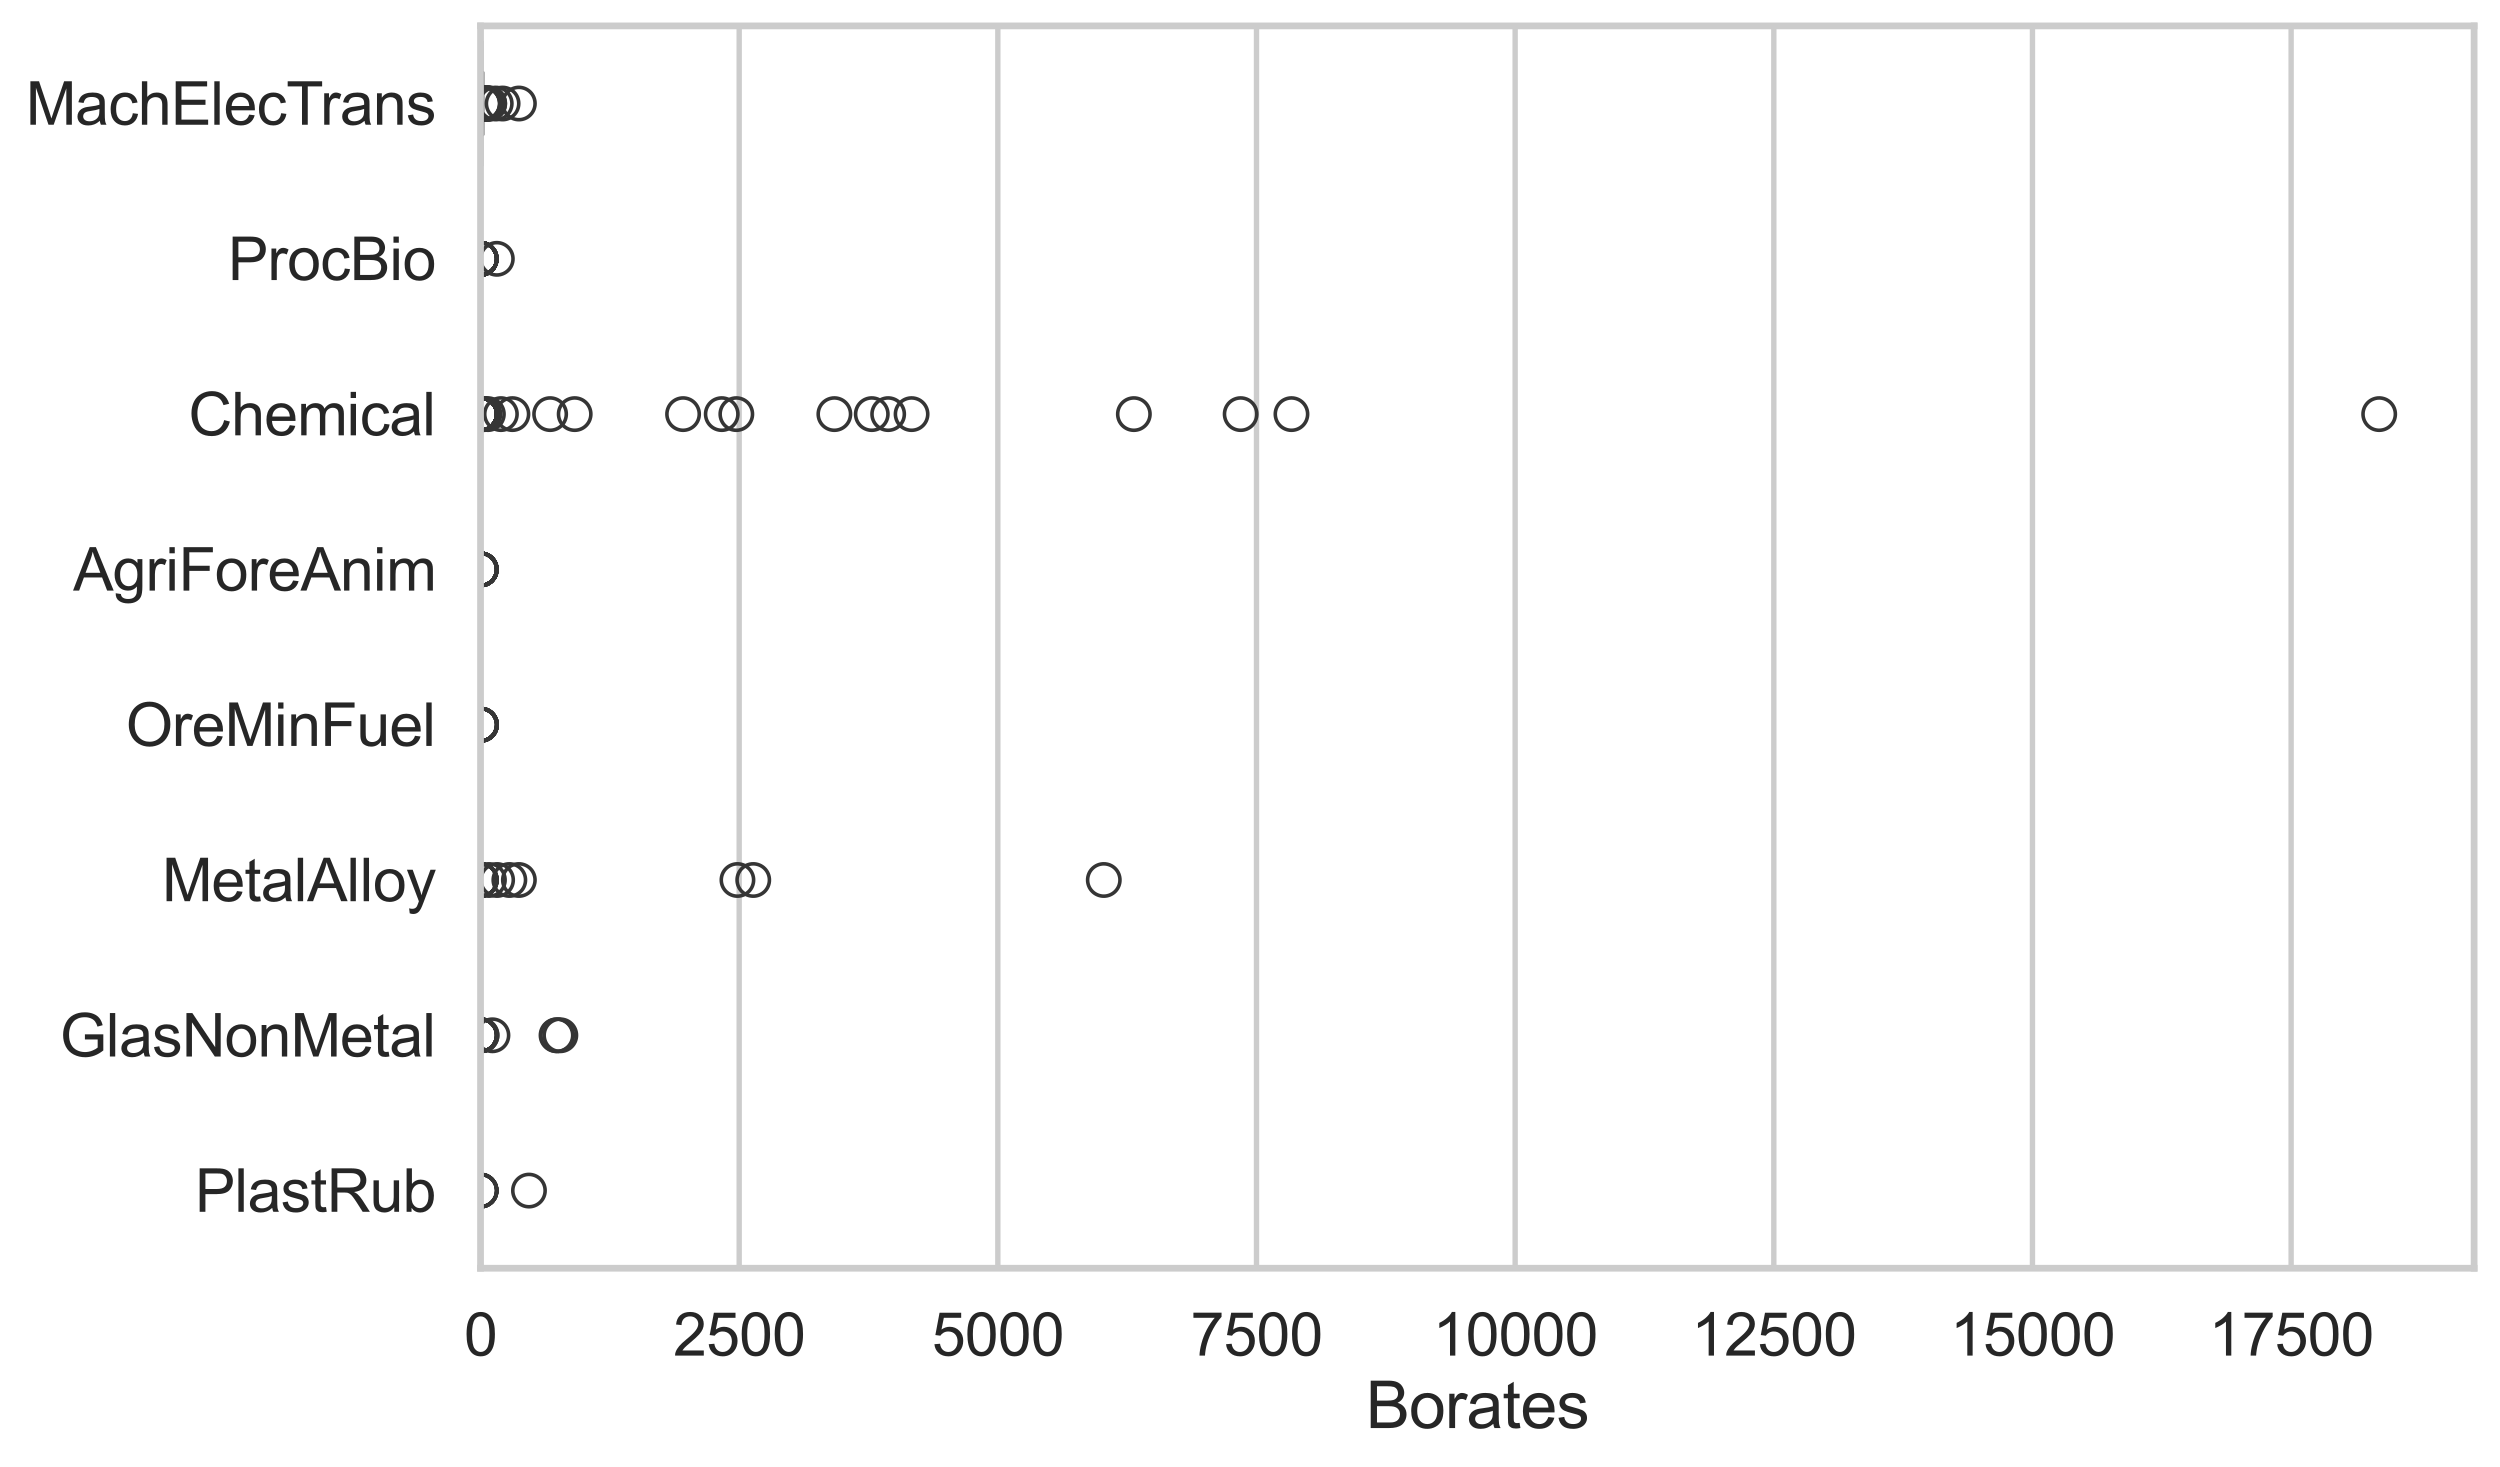 <?xml version="1.0" encoding="utf-8" standalone="no"?>
<!DOCTYPE svg PUBLIC "-//W3C//DTD SVG 1.1//EN"
  "http://www.w3.org/Graphics/SVG/1.1/DTD/svg11.dtd">
<svg xmlns:xlink="http://www.w3.org/1999/xlink" width="695.577pt" height="408.111pt" viewBox="0 0 695.577 408.111" xmlns="http://www.w3.org/2000/svg" version="1.1">
 <defs>
  <style type="text/css">*{stroke-linejoin: round; stroke-linecap: butt}</style>
 </defs>
 <g id="figure_1">
  <g id="patch_1">
   <path d="M 0 408.111 
L 695.577 408.111 
L 695.577 0 
L 0 0 
z
" style="fill: #ffffff"/>
  </g>
  <g id="axes_1">
   <g id="patch_2">
    <path d="M 133.697 352.86 
L 688.377 352.86 
L 688.377 7.2 
L 133.697 7.2 
z
" style="fill: #ffffff"/>
   </g>
   <g id="matplotlib.axis_1">
    <g id="xtick_1">
     <g id="line2d_1">
      <path d="M 133.697 352.86 
L 133.697 7.2 
" clip-path="url(#p56ab14b444)" style="fill: none; stroke: #cccccc; stroke-width: 1.5; stroke-linecap: round"/>
     </g>
     <g id="text_1">
      <!-- 0 -->
      <g style="fill: #262626" transform="translate(129.109 377.17) scale(0.165 -0.165)">
       <defs>
        <path id="ArialMT-30" d="M 266 2259 
Q 266 3072 433 3567 
Q 600 4063 929 4331 
Q 1259 4600 1759 4600 
Q 2128 4600 2406 4451 
Q 2684 4303 2865 4023 
Q 3047 3744 3150 3342 
Q 3253 2941 3253 2259 
Q 3253 1453 3087 958 
Q 2922 463 2592 192 
Q 2263 -78 1759 -78 
Q 1097 -78 719 397 
Q 266 969 266 2259 
z
M 844 2259 
Q 844 1131 1108 757 
Q 1372 384 1759 384 
Q 2147 384 2411 759 
Q 2675 1134 2675 2259 
Q 2675 3391 2411 3762 
Q 2147 4134 1753 4134 
Q 1366 4134 1134 3806 
Q 844 3388 844 2259 
z
" transform="scale(0.016)"/>
       </defs>
       <use xlink:href="#ArialMT-30"/>
      </g>
     </g>
    </g>
    <g id="xtick_2">
     <g id="line2d_2">
      <path d="M 205.663 352.86 
L 205.663 7.2 
" clip-path="url(#p56ab14b444)" style="fill: none; stroke: #cccccc; stroke-width: 1.5; stroke-linecap: round"/>
     </g>
     <g id="text_2">
      <!-- 2500 -->
      <g style="fill: #262626" transform="translate(187.312 377.17) scale(0.165 -0.165)">
       <defs>
        <path id="ArialMT-32" d="M 3222 541 
L 3222 0 
L 194 0 
Q 188 203 259 391 
Q 375 700 629 1000 
Q 884 1300 1366 1694 
Q 2113 2306 2375 2664 
Q 2638 3022 2638 3341 
Q 2638 3675 2398 3904 
Q 2159 4134 1775 4134 
Q 1369 4134 1125 3890 
Q 881 3647 878 3216 
L 300 3275 
Q 359 3922 746 4261 
Q 1134 4600 1788 4600 
Q 2447 4600 2831 4234 
Q 3216 3869 3216 3328 
Q 3216 3053 3103 2787 
Q 2991 2522 2730 2228 
Q 2469 1934 1863 1422 
Q 1356 997 1212 845 
Q 1069 694 975 541 
L 3222 541 
z
" transform="scale(0.016)"/>
        <path id="ArialMT-35" d="M 266 1200 
L 856 1250 
Q 922 819 1161 601 
Q 1400 384 1738 384 
Q 2144 384 2425 690 
Q 2706 997 2706 1503 
Q 2706 1984 2436 2262 
Q 2166 2541 1728 2541 
Q 1456 2541 1237 2417 
Q 1019 2294 894 2097 
L 366 2166 
L 809 4519 
L 3088 4519 
L 3088 3981 
L 1259 3981 
L 1013 2750 
Q 1425 3038 1878 3038 
Q 2478 3038 2890 2622 
Q 3303 2206 3303 1553 
Q 3303 931 2941 478 
Q 2500 -78 1738 -78 
Q 1113 -78 717 272 
Q 322 622 266 1200 
z
" transform="scale(0.016)"/>
       </defs>
       <use xlink:href="#ArialMT-32"/>
       <use xlink:href="#ArialMT-35" transform="translate(55.615 0)"/>
       <use xlink:href="#ArialMT-30" transform="translate(111.23 0)"/>
       <use xlink:href="#ArialMT-30" transform="translate(166.846 0)"/>
      </g>
     </g>
    </g>
    <g id="xtick_3">
     <g id="line2d_3">
      <path d="M 277.629 352.86 
L 277.629 7.2 
" clip-path="url(#p56ab14b444)" style="fill: none; stroke: #cccccc; stroke-width: 1.5; stroke-linecap: round"/>
     </g>
     <g id="text_3">
      <!-- 5000 -->
      <g style="fill: #262626" transform="translate(259.278 377.17) scale(0.165 -0.165)">
       <use xlink:href="#ArialMT-35"/>
       <use xlink:href="#ArialMT-30" transform="translate(55.615 0)"/>
       <use xlink:href="#ArialMT-30" transform="translate(111.23 0)"/>
       <use xlink:href="#ArialMT-30" transform="translate(166.846 0)"/>
      </g>
     </g>
    </g>
    <g id="xtick_4">
     <g id="line2d_4">
      <path d="M 349.595 352.86 
L 349.595 7.2 
" clip-path="url(#p56ab14b444)" style="fill: none; stroke: #cccccc; stroke-width: 1.5; stroke-linecap: round"/>
     </g>
     <g id="text_4">
      <!-- 7500 -->
      <g style="fill: #262626" transform="translate(331.244 377.17) scale(0.165 -0.165)">
       <defs>
        <path id="ArialMT-37" d="M 303 3981 
L 303 4522 
L 3269 4522 
L 3269 4084 
Q 2831 3619 2401 2847 
Q 1972 2075 1738 1259 
Q 1569 684 1522 0 
L 944 0 
Q 953 541 1156 1306 
Q 1359 2072 1739 2783 
Q 2119 3494 2547 3981 
L 303 3981 
z
" transform="scale(0.016)"/>
       </defs>
       <use xlink:href="#ArialMT-37"/>
       <use xlink:href="#ArialMT-35" transform="translate(55.615 0)"/>
       <use xlink:href="#ArialMT-30" transform="translate(111.23 0)"/>
       <use xlink:href="#ArialMT-30" transform="translate(166.846 0)"/>
      </g>
     </g>
    </g>
    <g id="xtick_5">
     <g id="line2d_5">
      <path d="M 421.562 352.86 
L 421.562 7.2 
" clip-path="url(#p56ab14b444)" style="fill: none; stroke: #cccccc; stroke-width: 1.5; stroke-linecap: round"/>
     </g>
     <g id="text_5">
      <!-- 10000 -->
      <g style="fill: #262626" transform="translate(398.623 377.17) scale(0.165 -0.165)">
       <defs>
        <path id="ArialMT-31" d="M 2384 0 
L 1822 0 
L 1822 3584 
Q 1619 3391 1289 3197 
Q 959 3003 697 2906 
L 697 3450 
Q 1169 3672 1522 3987 
Q 1875 4303 2022 4600 
L 2384 4600 
L 2384 0 
z
" transform="scale(0.016)"/>
       </defs>
       <use xlink:href="#ArialMT-31"/>
       <use xlink:href="#ArialMT-30" transform="translate(55.615 0)"/>
       <use xlink:href="#ArialMT-30" transform="translate(111.23 0)"/>
       <use xlink:href="#ArialMT-30" transform="translate(166.846 0)"/>
       <use xlink:href="#ArialMT-30" transform="translate(222.461 0)"/>
      </g>
     </g>
    </g>
    <g id="xtick_6">
     <g id="line2d_6">
      <path d="M 493.528 352.86 
L 493.528 7.2 
" clip-path="url(#p56ab14b444)" style="fill: none; stroke: #cccccc; stroke-width: 1.5; stroke-linecap: round"/>
     </g>
     <g id="text_6">
      <!-- 12500 -->
      <g style="fill: #262626" transform="translate(470.589 377.17) scale(0.165 -0.165)">
       <use xlink:href="#ArialMT-31"/>
       <use xlink:href="#ArialMT-32" transform="translate(55.615 0)"/>
       <use xlink:href="#ArialMT-35" transform="translate(111.23 0)"/>
       <use xlink:href="#ArialMT-30" transform="translate(166.846 0)"/>
       <use xlink:href="#ArialMT-30" transform="translate(222.461 0)"/>
      </g>
     </g>
    </g>
    <g id="xtick_7">
     <g id="line2d_7">
      <path d="M 565.494 352.86 
L 565.494 7.2 
" clip-path="url(#p56ab14b444)" style="fill: none; stroke: #cccccc; stroke-width: 1.5; stroke-linecap: round"/>
     </g>
     <g id="text_7">
      <!-- 15000 -->
      <g style="fill: #262626" transform="translate(542.555 377.17) scale(0.165 -0.165)">
       <use xlink:href="#ArialMT-31"/>
       <use xlink:href="#ArialMT-35" transform="translate(55.615 0)"/>
       <use xlink:href="#ArialMT-30" transform="translate(111.23 0)"/>
       <use xlink:href="#ArialMT-30" transform="translate(166.846 0)"/>
       <use xlink:href="#ArialMT-30" transform="translate(222.461 0)"/>
      </g>
     </g>
    </g>
    <g id="xtick_8">
     <g id="line2d_8">
      <path d="M 637.46 352.86 
L 637.46 7.2 
" clip-path="url(#p56ab14b444)" style="fill: none; stroke: #cccccc; stroke-width: 1.5; stroke-linecap: round"/>
     </g>
     <g id="text_8">
      <!-- 17500 -->
      <g style="fill: #262626" transform="translate(614.521 377.17) scale(0.165 -0.165)">
       <use xlink:href="#ArialMT-31"/>
       <use xlink:href="#ArialMT-37" transform="translate(55.615 0)"/>
       <use xlink:href="#ArialMT-35" transform="translate(111.23 0)"/>
       <use xlink:href="#ArialMT-30" transform="translate(166.846 0)"/>
       <use xlink:href="#ArialMT-30" transform="translate(222.461 0)"/>
      </g>
     </g>
    </g>
    <g id="text_9">
     <!-- Borates -->
     <g style="fill: #262626" transform="translate(380.022 397.334) scale(0.18 -0.18)">
      <defs>
       <path id="ArialMT-42" d="M 469 0 
L 469 4581 
L 2188 4581 
Q 2713 4581 3030 4442 
Q 3347 4303 3526 4014 
Q 3706 3725 3706 3409 
Q 3706 3116 3547 2856 
Q 3388 2597 3066 2438 
Q 3481 2316 3704 2022 
Q 3928 1728 3928 1328 
Q 3928 1006 3792 729 
Q 3656 453 3456 303 
Q 3256 153 2954 76 
Q 2653 0 2216 0 
L 469 0 
z
M 1075 2656 
L 2066 2656 
Q 2469 2656 2644 2709 
Q 2875 2778 2992 2937 
Q 3109 3097 3109 3338 
Q 3109 3566 3000 3739 
Q 2891 3913 2687 3977 
Q 2484 4041 1991 4041 
L 1075 4041 
L 1075 2656 
z
M 1075 541 
L 2216 541 
Q 2509 541 2628 563 
Q 2838 600 2978 687 
Q 3119 775 3209 942 
Q 3300 1109 3300 1328 
Q 3300 1584 3169 1773 
Q 3038 1963 2805 2039 
Q 2572 2116 2134 2116 
L 1075 2116 
L 1075 541 
z
" transform="scale(0.016)"/>
       <path id="ArialMT-6f" d="M 213 1659 
Q 213 2581 725 3025 
Q 1153 3394 1769 3394 
Q 2453 3394 2887 2945 
Q 3322 2497 3322 1706 
Q 3322 1066 3130 698 
Q 2938 331 2570 128 
Q 2203 -75 1769 -75 
Q 1072 -75 642 372 
Q 213 819 213 1659 
z
M 791 1659 
Q 791 1022 1069 705 
Q 1347 388 1769 388 
Q 2188 388 2466 706 
Q 2744 1025 2744 1678 
Q 2744 2294 2464 2611 
Q 2184 2928 1769 2928 
Q 1347 2928 1069 2612 
Q 791 2297 791 1659 
z
" transform="scale(0.016)"/>
       <path id="ArialMT-72" d="M 416 0 
L 416 3319 
L 922 3319 
L 922 2816 
Q 1116 3169 1280 3281 
Q 1444 3394 1641 3394 
Q 1925 3394 2219 3213 
L 2025 2691 
Q 1819 2813 1613 2813 
Q 1428 2813 1281 2702 
Q 1134 2591 1072 2394 
Q 978 2094 978 1738 
L 978 0 
L 416 0 
z
" transform="scale(0.016)"/>
       <path id="ArialMT-61" d="M 2588 409 
Q 2275 144 1986 34 
Q 1697 -75 1366 -75 
Q 819 -75 525 192 
Q 231 459 231 875 
Q 231 1119 342 1320 
Q 453 1522 633 1644 
Q 813 1766 1038 1828 
Q 1203 1872 1538 1913 
Q 2219 1994 2541 2106 
Q 2544 2222 2544 2253 
Q 2544 2597 2384 2738 
Q 2169 2928 1744 2928 
Q 1347 2928 1158 2789 
Q 969 2650 878 2297 
L 328 2372 
Q 403 2725 575 2942 
Q 747 3159 1072 3276 
Q 1397 3394 1825 3394 
Q 2250 3394 2515 3294 
Q 2781 3194 2906 3042 
Q 3031 2891 3081 2659 
Q 3109 2516 3109 2141 
L 3109 1391 
Q 3109 606 3145 398 
Q 3181 191 3288 0 
L 2700 0 
Q 2613 175 2588 409 
z
M 2541 1666 
Q 2234 1541 1622 1453 
Q 1275 1403 1131 1340 
Q 988 1278 909 1158 
Q 831 1038 831 891 
Q 831 666 1001 516 
Q 1172 366 1500 366 
Q 1825 366 2078 508 
Q 2331 650 2450 897 
Q 2541 1088 2541 1459 
L 2541 1666 
z
" transform="scale(0.016)"/>
       <path id="ArialMT-74" d="M 1650 503 
L 1731 6 
Q 1494 -44 1306 -44 
Q 1000 -44 831 53 
Q 663 150 594 308 
Q 525 466 525 972 
L 525 2881 
L 113 2881 
L 113 3319 
L 525 3319 
L 525 4141 
L 1084 4478 
L 1084 3319 
L 1650 3319 
L 1650 2881 
L 1084 2881 
L 1084 941 
Q 1084 700 1114 631 
Q 1144 563 1211 522 
Q 1278 481 1403 481 
Q 1497 481 1650 503 
z
" transform="scale(0.016)"/>
       <path id="ArialMT-65" d="M 2694 1069 
L 3275 997 
Q 3138 488 2766 206 
Q 2394 -75 1816 -75 
Q 1088 -75 661 373 
Q 234 822 234 1631 
Q 234 2469 665 2931 
Q 1097 3394 1784 3394 
Q 2450 3394 2872 2941 
Q 3294 2488 3294 1666 
Q 3294 1616 3291 1516 
L 816 1516 
Q 847 969 1125 678 
Q 1403 388 1819 388 
Q 2128 388 2347 550 
Q 2566 713 2694 1069 
z
M 847 1978 
L 2700 1978 
Q 2663 2397 2488 2606 
Q 2219 2931 1791 2931 
Q 1403 2931 1139 2672 
Q 875 2413 847 1978 
z
" transform="scale(0.016)"/>
       <path id="ArialMT-73" d="M 197 991 
L 753 1078 
Q 800 744 1014 566 
Q 1228 388 1613 388 
Q 2000 388 2187 545 
Q 2375 703 2375 916 
Q 2375 1106 2209 1216 
Q 2094 1291 1634 1406 
Q 1016 1563 777 1677 
Q 538 1791 414 1992 
Q 291 2194 291 2438 
Q 291 2659 392 2848 
Q 494 3038 669 3163 
Q 800 3259 1026 3326 
Q 1253 3394 1513 3394 
Q 1903 3394 2198 3281 
Q 2494 3169 2634 2976 
Q 2775 2784 2828 2463 
L 2278 2388 
Q 2241 2644 2061 2787 
Q 1881 2931 1553 2931 
Q 1166 2931 1000 2803 
Q 834 2675 834 2503 
Q 834 2394 903 2306 
Q 972 2216 1119 2156 
Q 1203 2125 1616 2013 
Q 2213 1853 2448 1751 
Q 2684 1650 2818 1456 
Q 2953 1263 2953 975 
Q 2953 694 2789 445 
Q 2625 197 2315 61 
Q 2006 -75 1616 -75 
Q 969 -75 630 194 
Q 291 463 197 991 
z
" transform="scale(0.016)"/>
      </defs>
      <use xlink:href="#ArialMT-42"/>
      <use xlink:href="#ArialMT-6f" transform="translate(66.699 0)"/>
      <use xlink:href="#ArialMT-72" transform="translate(122.314 0)"/>
      <use xlink:href="#ArialMT-61" transform="translate(155.615 0)"/>
      <use xlink:href="#ArialMT-74" transform="translate(211.23 0)"/>
      <use xlink:href="#ArialMT-65" transform="translate(239.014 0)"/>
      <use xlink:href="#ArialMT-73" transform="translate(294.629 0)"/>
     </g>
    </g>
   </g>
   <g id="matplotlib.axis_2">
    <g id="ytick_1">
     <g id="text_10">
      <!-- MachElecTrans -->
      <g style="fill: #262626" transform="translate(7.2 34.709) scale(0.165 -0.165)">
       <defs>
        <path id="ArialMT-4d" d="M 475 0 
L 475 4581 
L 1388 4581 
L 2472 1338 
Q 2622 884 2691 659 
Q 2769 909 2934 1394 
L 4031 4581 
L 4847 4581 
L 4847 0 
L 4263 0 
L 4263 3834 
L 2931 0 
L 2384 0 
L 1059 3900 
L 1059 0 
L 475 0 
z
" transform="scale(0.016)"/>
        <path id="ArialMT-63" d="M 2588 1216 
L 3141 1144 
Q 3050 572 2676 248 
Q 2303 -75 1759 -75 
Q 1078 -75 664 370 
Q 250 816 250 1647 
Q 250 2184 428 2587 
Q 606 2991 970 3192 
Q 1334 3394 1763 3394 
Q 2303 3394 2647 3120 
Q 2991 2847 3088 2344 
L 2541 2259 
Q 2463 2594 2264 2762 
Q 2066 2931 1784 2931 
Q 1359 2931 1093 2626 
Q 828 2322 828 1663 
Q 828 994 1084 691 
Q 1341 388 1753 388 
Q 2084 388 2306 591 
Q 2528 794 2588 1216 
z
" transform="scale(0.016)"/>
        <path id="ArialMT-68" d="M 422 0 
L 422 4581 
L 984 4581 
L 984 2938 
Q 1378 3394 1978 3394 
Q 2347 3394 2619 3248 
Q 2891 3103 3008 2847 
Q 3125 2591 3125 2103 
L 3125 0 
L 2563 0 
L 2563 2103 
Q 2563 2525 2380 2717 
Q 2197 2909 1863 2909 
Q 1613 2909 1392 2779 
Q 1172 2650 1078 2428 
Q 984 2206 984 1816 
L 984 0 
L 422 0 
z
" transform="scale(0.016)"/>
        <path id="ArialMT-45" d="M 506 0 
L 506 4581 
L 3819 4581 
L 3819 4041 
L 1113 4041 
L 1113 2638 
L 3647 2638 
L 3647 2100 
L 1113 2100 
L 1113 541 
L 3925 541 
L 3925 0 
L 506 0 
z
" transform="scale(0.016)"/>
        <path id="ArialMT-6c" d="M 409 0 
L 409 4581 
L 972 4581 
L 972 0 
L 409 0 
z
" transform="scale(0.016)"/>
        <path id="ArialMT-54" d="M 1659 0 
L 1659 4041 
L 150 4041 
L 150 4581 
L 3781 4581 
L 3781 4041 
L 2266 4041 
L 2266 0 
L 1659 0 
z
" transform="scale(0.016)"/>
        <path id="ArialMT-6e" d="M 422 0 
L 422 3319 
L 928 3319 
L 928 2847 
Q 1294 3394 1984 3394 
Q 2284 3394 2536 3286 
Q 2788 3178 2913 3003 
Q 3038 2828 3088 2588 
Q 3119 2431 3119 2041 
L 3119 0 
L 2556 0 
L 2556 2019 
Q 2556 2363 2490 2533 
Q 2425 2703 2258 2804 
Q 2091 2906 1866 2906 
Q 1506 2906 1245 2678 
Q 984 2450 984 1813 
L 984 0 
L 422 0 
z
" transform="scale(0.016)"/>
       </defs>
       <use xlink:href="#ArialMT-4d"/>
       <use xlink:href="#ArialMT-61" transform="translate(83.301 0)"/>
       <use xlink:href="#ArialMT-63" transform="translate(138.916 0)"/>
       <use xlink:href="#ArialMT-68" transform="translate(188.916 0)"/>
       <use xlink:href="#ArialMT-45" transform="translate(244.531 0)"/>
       <use xlink:href="#ArialMT-6c" transform="translate(311.23 0)"/>
       <use xlink:href="#ArialMT-65" transform="translate(333.447 0)"/>
       <use xlink:href="#ArialMT-63" transform="translate(389.062 0)"/>
       <use xlink:href="#ArialMT-54" transform="translate(439.062 0)"/>
       <use xlink:href="#ArialMT-72" transform="translate(496.396 0)"/>
       <use xlink:href="#ArialMT-61" transform="translate(529.697 0)"/>
       <use xlink:href="#ArialMT-6e" transform="translate(585.312 0)"/>
       <use xlink:href="#ArialMT-73" transform="translate(640.928 0)"/>
      </g>
     </g>
    </g>
    <g id="ytick_2">
     <g id="text_11">
      <!-- ProcBio -->
      <g style="fill: #262626" transform="translate(63.424 77.916) scale(0.165 -0.165)">
       <defs>
        <path id="ArialMT-50" d="M 494 0 
L 494 4581 
L 2222 4581 
Q 2678 4581 2919 4538 
Q 3256 4481 3484 4323 
Q 3713 4166 3852 3881 
Q 3991 3597 3991 3256 
Q 3991 2672 3619 2267 
Q 3247 1863 2275 1863 
L 1100 1863 
L 1100 0 
L 494 0 
z
M 1100 2403 
L 2284 2403 
Q 2872 2403 3119 2622 
Q 3366 2841 3366 3238 
Q 3366 3525 3220 3729 
Q 3075 3934 2838 4000 
Q 2684 4041 2272 4041 
L 1100 4041 
L 1100 2403 
z
" transform="scale(0.016)"/>
        <path id="ArialMT-69" d="M 425 3934 
L 425 4581 
L 988 4581 
L 988 3934 
L 425 3934 
z
M 425 0 
L 425 3319 
L 988 3319 
L 988 0 
L 425 0 
z
" transform="scale(0.016)"/>
       </defs>
       <use xlink:href="#ArialMT-50"/>
       <use xlink:href="#ArialMT-72" transform="translate(66.699 0)"/>
       <use xlink:href="#ArialMT-6f" transform="translate(100 0)"/>
       <use xlink:href="#ArialMT-63" transform="translate(155.615 0)"/>
       <use xlink:href="#ArialMT-42" transform="translate(205.615 0)"/>
       <use xlink:href="#ArialMT-69" transform="translate(272.314 0)"/>
       <use xlink:href="#ArialMT-6f" transform="translate(294.531 0)"/>
      </g>
     </g>
    </g>
    <g id="ytick_3">
     <g id="text_12">
      <!-- Chemical -->
      <g style="fill: #262626" transform="translate(52.428 121.124) scale(0.165 -0.165)">
       <defs>
        <path id="ArialMT-43" d="M 3763 1606 
L 4369 1453 
Q 4178 706 3683 314 
Q 3188 -78 2472 -78 
Q 1731 -78 1267 223 
Q 803 525 561 1097 
Q 319 1669 319 2325 
Q 319 3041 592 3573 
Q 866 4106 1370 4382 
Q 1875 4659 2481 4659 
Q 3169 4659 3637 4309 
Q 4106 3959 4291 3325 
L 3694 3184 
Q 3534 3684 3231 3912 
Q 2928 4141 2469 4141 
Q 1941 4141 1586 3887 
Q 1231 3634 1087 3207 
Q 944 2781 944 2328 
Q 944 1744 1114 1308 
Q 1284 872 1643 656 
Q 2003 441 2422 441 
Q 2931 441 3284 734 
Q 3638 1028 3763 1606 
z
" transform="scale(0.016)"/>
        <path id="ArialMT-6d" d="M 422 0 
L 422 3319 
L 925 3319 
L 925 2853 
Q 1081 3097 1340 3245 
Q 1600 3394 1931 3394 
Q 2300 3394 2536 3241 
Q 2772 3088 2869 2813 
Q 3263 3394 3894 3394 
Q 4388 3394 4653 3120 
Q 4919 2847 4919 2278 
L 4919 0 
L 4359 0 
L 4359 2091 
Q 4359 2428 4304 2576 
Q 4250 2725 4106 2815 
Q 3963 2906 3769 2906 
Q 3419 2906 3187 2673 
Q 2956 2441 2956 1928 
L 2956 0 
L 2394 0 
L 2394 2156 
Q 2394 2531 2256 2718 
Q 2119 2906 1806 2906 
Q 1569 2906 1367 2781 
Q 1166 2656 1075 2415 
Q 984 2175 984 1722 
L 984 0 
L 422 0 
z
" transform="scale(0.016)"/>
       </defs>
       <use xlink:href="#ArialMT-43"/>
       <use xlink:href="#ArialMT-68" transform="translate(72.217 0)"/>
       <use xlink:href="#ArialMT-65" transform="translate(127.832 0)"/>
       <use xlink:href="#ArialMT-6d" transform="translate(183.447 0)"/>
       <use xlink:href="#ArialMT-69" transform="translate(266.748 0)"/>
       <use xlink:href="#ArialMT-63" transform="translate(288.965 0)"/>
       <use xlink:href="#ArialMT-61" transform="translate(338.965 0)"/>
       <use xlink:href="#ArialMT-6c" transform="translate(394.58 0)"/>
      </g>
     </g>
    </g>
    <g id="ytick_4">
     <g id="text_13">
      <!-- AgriForeAnim -->
      <g style="fill: #262626" transform="translate(20.341 164.331) scale(0.165 -0.165)">
       <defs>
        <path id="ArialMT-41" d="M -9 0 
L 1750 4581 
L 2403 4581 
L 4278 0 
L 3588 0 
L 3053 1388 
L 1138 1388 
L 634 0 
L -9 0 
z
M 1313 1881 
L 2866 1881 
L 2388 3150 
Q 2169 3728 2063 4100 
Q 1975 3659 1816 3225 
L 1313 1881 
z
" transform="scale(0.016)"/>
        <path id="ArialMT-67" d="M 319 -275 
L 866 -356 
Q 900 -609 1056 -725 
Q 1266 -881 1628 -881 
Q 2019 -881 2231 -725 
Q 2444 -569 2519 -288 
Q 2563 -116 2559 434 
Q 2191 0 1641 0 
Q 956 0 581 494 
Q 206 988 206 1678 
Q 206 2153 378 2554 
Q 550 2956 876 3175 
Q 1203 3394 1644 3394 
Q 2231 3394 2613 2919 
L 2613 3319 
L 3131 3319 
L 3131 450 
Q 3131 -325 2973 -648 
Q 2816 -972 2473 -1159 
Q 2131 -1347 1631 -1347 
Q 1038 -1347 672 -1080 
Q 306 -813 319 -275 
z
M 784 1719 
Q 784 1066 1043 766 
Q 1303 466 1694 466 
Q 2081 466 2343 764 
Q 2606 1063 2606 1700 
Q 2606 2309 2336 2618 
Q 2066 2928 1684 2928 
Q 1309 2928 1046 2623 
Q 784 2319 784 1719 
z
" transform="scale(0.016)"/>
        <path id="ArialMT-46" d="M 525 0 
L 525 4581 
L 3616 4581 
L 3616 4041 
L 1131 4041 
L 1131 2622 
L 3281 2622 
L 3281 2081 
L 1131 2081 
L 1131 0 
L 525 0 
z
" transform="scale(0.016)"/>
       </defs>
       <use xlink:href="#ArialMT-41"/>
       <use xlink:href="#ArialMT-67" transform="translate(66.699 0)"/>
       <use xlink:href="#ArialMT-72" transform="translate(122.314 0)"/>
       <use xlink:href="#ArialMT-69" transform="translate(155.615 0)"/>
       <use xlink:href="#ArialMT-46" transform="translate(177.832 0)"/>
       <use xlink:href="#ArialMT-6f" transform="translate(238.916 0)"/>
       <use xlink:href="#ArialMT-72" transform="translate(294.531 0)"/>
       <use xlink:href="#ArialMT-65" transform="translate(327.832 0)"/>
       <use xlink:href="#ArialMT-41" transform="translate(383.447 0)"/>
       <use xlink:href="#ArialMT-6e" transform="translate(450.146 0)"/>
       <use xlink:href="#ArialMT-69" transform="translate(505.762 0)"/>
       <use xlink:href="#ArialMT-6d" transform="translate(527.979 0)"/>
      </g>
     </g>
    </g>
    <g id="ytick_5">
     <g id="text_14">
      <!-- OreMinFuel -->
      <g style="fill: #262626" transform="translate(35.013 207.539) scale(0.165 -0.165)">
       <defs>
        <path id="ArialMT-4f" d="M 309 2231 
Q 309 3372 921 4017 
Q 1534 4663 2503 4663 
Q 3138 4663 3647 4359 
Q 4156 4056 4423 3514 
Q 4691 2972 4691 2284 
Q 4691 1588 4409 1038 
Q 4128 488 3612 205 
Q 3097 -78 2500 -78 
Q 1853 -78 1343 234 
Q 834 547 571 1087 
Q 309 1628 309 2231 
z
M 934 2222 
Q 934 1394 1379 917 
Q 1825 441 2497 441 
Q 3181 441 3623 922 
Q 4066 1403 4066 2288 
Q 4066 2847 3877 3264 
Q 3688 3681 3323 3911 
Q 2959 4141 2506 4141 
Q 1863 4141 1398 3698 
Q 934 3256 934 2222 
z
" transform="scale(0.016)"/>
        <path id="ArialMT-75" d="M 2597 0 
L 2597 488 
Q 2209 -75 1544 -75 
Q 1250 -75 995 37 
Q 741 150 617 320 
Q 494 491 444 738 
Q 409 903 409 1263 
L 409 3319 
L 972 3319 
L 972 1478 
Q 972 1038 1006 884 
Q 1059 663 1231 536 
Q 1403 409 1656 409 
Q 1909 409 2131 539 
Q 2353 669 2445 892 
Q 2538 1116 2538 1541 
L 2538 3319 
L 3100 3319 
L 3100 0 
L 2597 0 
z
" transform="scale(0.016)"/>
       </defs>
       <use xlink:href="#ArialMT-4f"/>
       <use xlink:href="#ArialMT-72" transform="translate(77.783 0)"/>
       <use xlink:href="#ArialMT-65" transform="translate(111.084 0)"/>
       <use xlink:href="#ArialMT-4d" transform="translate(166.699 0)"/>
       <use xlink:href="#ArialMT-69" transform="translate(250 0)"/>
       <use xlink:href="#ArialMT-6e" transform="translate(272.217 0)"/>
       <use xlink:href="#ArialMT-46" transform="translate(327.832 0)"/>
       <use xlink:href="#ArialMT-75" transform="translate(388.916 0)"/>
       <use xlink:href="#ArialMT-65" transform="translate(444.531 0)"/>
       <use xlink:href="#ArialMT-6c" transform="translate(500.146 0)"/>
      </g>
     </g>
    </g>
    <g id="ytick_6">
     <g id="text_15">
      <!-- MetalAlloy -->
      <g style="fill: #262626" transform="translate(45.088 250.746) scale(0.165 -0.165)">
       <defs>
        <path id="ArialMT-79" d="M 397 -1278 
L 334 -750 
Q 519 -800 656 -800 
Q 844 -800 956 -737 
Q 1069 -675 1141 -563 
Q 1194 -478 1313 -144 
Q 1328 -97 1363 -6 
L 103 3319 
L 709 3319 
L 1400 1397 
Q 1534 1031 1641 628 
Q 1738 1016 1872 1384 
L 2581 3319 
L 3144 3319 
L 1881 -56 
Q 1678 -603 1566 -809 
Q 1416 -1088 1222 -1217 
Q 1028 -1347 759 -1347 
Q 597 -1347 397 -1278 
z
" transform="scale(0.016)"/>
       </defs>
       <use xlink:href="#ArialMT-4d"/>
       <use xlink:href="#ArialMT-65" transform="translate(83.301 0)"/>
       <use xlink:href="#ArialMT-74" transform="translate(138.916 0)"/>
       <use xlink:href="#ArialMT-61" transform="translate(166.699 0)"/>
       <use xlink:href="#ArialMT-6c" transform="translate(222.314 0)"/>
       <use xlink:href="#ArialMT-41" transform="translate(244.531 0)"/>
       <use xlink:href="#ArialMT-6c" transform="translate(311.23 0)"/>
       <use xlink:href="#ArialMT-6c" transform="translate(333.447 0)"/>
       <use xlink:href="#ArialMT-6f" transform="translate(355.664 0)"/>
       <use xlink:href="#ArialMT-79" transform="translate(411.279 0)"/>
      </g>
     </g>
    </g>
    <g id="ytick_7">
     <g id="text_16">
      <!-- GlasNonMetal -->
      <g style="fill: #262626" transform="translate(16.659 293.954) scale(0.165 -0.165)">
       <defs>
        <path id="ArialMT-47" d="M 2638 1797 
L 2638 2334 
L 4578 2338 
L 4578 638 
Q 4131 281 3656 101 
Q 3181 -78 2681 -78 
Q 2006 -78 1454 211 
Q 903 500 622 1047 
Q 341 1594 341 2269 
Q 341 2938 620 3517 
Q 900 4097 1425 4378 
Q 1950 4659 2634 4659 
Q 3131 4659 3532 4498 
Q 3934 4338 4162 4050 
Q 4391 3763 4509 3300 
L 3963 3150 
Q 3859 3500 3706 3700 
Q 3553 3900 3268 4020 
Q 2984 4141 2638 4141 
Q 2222 4141 1919 4014 
Q 1616 3888 1430 3681 
Q 1244 3475 1141 3228 
Q 966 2803 966 2306 
Q 966 1694 1177 1281 
Q 1388 869 1791 669 
Q 2194 469 2647 469 
Q 3041 469 3416 620 
Q 3791 772 3984 944 
L 3984 1797 
L 2638 1797 
z
" transform="scale(0.016)"/>
        <path id="ArialMT-4e" d="M 488 0 
L 488 4581 
L 1109 4581 
L 3516 984 
L 3516 4581 
L 4097 4581 
L 4097 0 
L 3475 0 
L 1069 3600 
L 1069 0 
L 488 0 
z
" transform="scale(0.016)"/>
       </defs>
       <use xlink:href="#ArialMT-47"/>
       <use xlink:href="#ArialMT-6c" transform="translate(77.783 0)"/>
       <use xlink:href="#ArialMT-61" transform="translate(100 0)"/>
       <use xlink:href="#ArialMT-73" transform="translate(155.615 0)"/>
       <use xlink:href="#ArialMT-4e" transform="translate(205.615 0)"/>
       <use xlink:href="#ArialMT-6f" transform="translate(277.832 0)"/>
       <use xlink:href="#ArialMT-6e" transform="translate(333.447 0)"/>
       <use xlink:href="#ArialMT-4d" transform="translate(389.062 0)"/>
       <use xlink:href="#ArialMT-65" transform="translate(472.363 0)"/>
       <use xlink:href="#ArialMT-74" transform="translate(527.979 0)"/>
       <use xlink:href="#ArialMT-61" transform="translate(555.762 0)"/>
       <use xlink:href="#ArialMT-6c" transform="translate(611.377 0)"/>
      </g>
     </g>
    </g>
    <g id="ytick_8">
     <g id="text_17">
      <!-- PlastRub -->
      <g style="fill: #262626" transform="translate(54.248 337.161) scale(0.165 -0.165)">
       <defs>
        <path id="ArialMT-52" d="M 503 0 
L 503 4581 
L 2534 4581 
Q 3147 4581 3465 4457 
Q 3784 4334 3975 4021 
Q 4166 3709 4166 3331 
Q 4166 2844 3850 2509 
Q 3534 2175 2875 2084 
Q 3116 1969 3241 1856 
Q 3506 1613 3744 1247 
L 4541 0 
L 3778 0 
L 3172 953 
Q 2906 1366 2734 1584 
Q 2563 1803 2427 1890 
Q 2291 1978 2150 2013 
Q 2047 2034 1813 2034 
L 1109 2034 
L 1109 0 
L 503 0 
z
M 1109 2559 
L 2413 2559 
Q 2828 2559 3062 2645 
Q 3297 2731 3419 2920 
Q 3541 3109 3541 3331 
Q 3541 3656 3305 3865 
Q 3069 4075 2559 4075 
L 1109 4075 
L 1109 2559 
z
" transform="scale(0.016)"/>
        <path id="ArialMT-62" d="M 941 0 
L 419 0 
L 419 4581 
L 981 4581 
L 981 2947 
Q 1338 3394 1891 3394 
Q 2197 3394 2470 3270 
Q 2744 3147 2920 2923 
Q 3097 2700 3197 2384 
Q 3297 2069 3297 1709 
Q 3297 856 2875 390 
Q 2453 -75 1863 -75 
Q 1275 -75 941 416 
L 941 0 
z
M 934 1684 
Q 934 1088 1097 822 
Q 1363 388 1816 388 
Q 2184 388 2453 708 
Q 2722 1028 2722 1663 
Q 2722 2313 2464 2622 
Q 2206 2931 1841 2931 
Q 1472 2931 1203 2611 
Q 934 2291 934 1684 
z
" transform="scale(0.016)"/>
       </defs>
       <use xlink:href="#ArialMT-50"/>
       <use xlink:href="#ArialMT-6c" transform="translate(66.699 0)"/>
       <use xlink:href="#ArialMT-61" transform="translate(88.916 0)"/>
       <use xlink:href="#ArialMT-73" transform="translate(144.531 0)"/>
       <use xlink:href="#ArialMT-74" transform="translate(194.531 0)"/>
       <use xlink:href="#ArialMT-52" transform="translate(222.314 0)"/>
       <use xlink:href="#ArialMT-75" transform="translate(294.531 0)"/>
       <use xlink:href="#ArialMT-62" transform="translate(350.146 0)"/>
      </g>
     </g>
    </g>
   </g>
   <g id="patch_3">
    <path d="M 133.7 11.521 
L 133.7 46.087 
L 133.954 46.087 
L 133.954 11.521 
L 133.7 11.521 
z
" clip-path="url(#p56ab14b444)" style="fill: #ca74db; stroke: #353535; stroke-linejoin: miter"/>
   </g>
   <g id="line2d_9">
    <path d="M 133.7 28.804 
L 133.697 28.804 
" clip-path="url(#p56ab14b444)" style="fill: none; stroke: #353535"/>
   </g>
   <g id="line2d_10">
    <path d="M 133.954 28.804 
L 134.269 28.804 
" clip-path="url(#p56ab14b444)" style="fill: none; stroke: #353535"/>
   </g>
   <g id="line2d_11">
    <path d="M 133.697 20.162 
L 133.697 37.445 
" clip-path="url(#p56ab14b444)" style="fill: none; stroke: #353535; stroke-linecap: round"/>
   </g>
   <g id="line2d_12">
    <path d="M 134.269 20.162 
L 134.269 37.445 
" clip-path="url(#p56ab14b444)" style="fill: none; stroke: #353535; stroke-linecap: round"/>
   </g>
   <g id="line2d_13">
    <defs>
     <path id="m12bb592b7a" d="M 0 4.5 
C 1.193 4.5 2.338 4.026 3.182 3.182 
C 4.026 2.338 4.5 1.193 4.5 0 
C 4.5 -1.193 4.026 -2.338 3.182 -3.182 
C 2.338 -4.026 1.193 -4.5 0 -4.5 
C -1.193 -4.5 -2.338 -4.026 -3.182 -3.182 
C -4.026 -2.338 -4.5 -1.193 -4.5 0 
C -4.5 1.193 -4.026 2.338 -3.182 3.182 
C -2.338 4.026 -1.193 4.5 0 4.5 
z
" style="stroke: #353535"/>
    </defs>
    <g clip-path="url(#p56ab14b444)">
     <use xlink:href="#m12bb592b7a" x="134.7" y="28.804" style="fill-opacity: 0; stroke: #353535"/>
     <use xlink:href="#m12bb592b7a" x="135.146" y="28.804" style="fill-opacity: 0; stroke: #353535"/>
     <use xlink:href="#m12bb592b7a" x="135.297" y="28.804" style="fill-opacity: 0; stroke: #353535"/>
     <use xlink:href="#m12bb592b7a" x="135.386" y="28.804" style="fill-opacity: 0; stroke: #353535"/>
     <use xlink:href="#m12bb592b7a" x="136.109" y="28.804" style="fill-opacity: 0; stroke: #353535"/>
     <use xlink:href="#m12bb592b7a" x="137.929" y="28.804" style="fill-opacity: 0; stroke: #353535"/>
     <use xlink:href="#m12bb592b7a" x="134.566" y="28.804" style="fill-opacity: 0; stroke: #353535"/>
     <use xlink:href="#m12bb592b7a" x="139.835" y="28.804" style="fill-opacity: 0; stroke: #353535"/>
     <use xlink:href="#m12bb592b7a" x="134.511" y="28.804" style="fill-opacity: 0; stroke: #353535"/>
     <use xlink:href="#m12bb592b7a" x="134.511" y="28.804" style="fill-opacity: 0; stroke: #353535"/>
     <use xlink:href="#m12bb592b7a" x="135.747" y="28.804" style="fill-opacity: 0; stroke: #353535"/>
     <use xlink:href="#m12bb592b7a" x="144.371" y="28.804" style="fill-opacity: 0; stroke: #353535"/>
     <use xlink:href="#m12bb592b7a" x="135.145" y="28.804" style="fill-opacity: 0; stroke: #353535"/>
     <use xlink:href="#m12bb592b7a" x="135.386" y="28.804" style="fill-opacity: 0; stroke: #353535"/>
     <use xlink:href="#m12bb592b7a" x="134.853" y="28.804" style="fill-opacity: 0; stroke: #353535"/>
     <use xlink:href="#m12bb592b7a" x="135.457" y="28.804" style="fill-opacity: 0; stroke: #353535"/>
     <use xlink:href="#m12bb592b7a" x="135.747" y="28.804" style="fill-opacity: 0; stroke: #353535"/>
     <use xlink:href="#m12bb592b7a" x="136.109" y="28.804" style="fill-opacity: 0; stroke: #353535"/>
    </g>
   </g>
   <g id="patch_4">
    <path d="M 133.697 54.728 
L 133.697 89.294 
L 133.698 89.294 
L 133.698 54.728 
L 133.697 54.728 
z
" clip-path="url(#p56ab14b444)" style="fill: #5ca236; stroke: #353535; stroke-linejoin: miter"/>
   </g>
   <g id="line2d_14">
    <path d="M 133.697 72.011 
L 133.697 72.011 
" clip-path="url(#p56ab14b444)" style="fill: none; stroke: #353535"/>
   </g>
   <g id="line2d_15">
    <path d="M 133.698 72.011 
L 133.699 72.011 
" clip-path="url(#p56ab14b444)" style="fill: none; stroke: #353535"/>
   </g>
   <g id="line2d_16">
    <path d="M 133.697 63.37 
L 133.697 80.653 
" clip-path="url(#p56ab14b444)" style="fill: none; stroke: #353535; stroke-linecap: round"/>
   </g>
   <g id="line2d_17">
    <path d="M 133.699 63.37 
L 133.699 80.653 
" clip-path="url(#p56ab14b444)" style="fill: none; stroke: #353535; stroke-linecap: round"/>
   </g>
   <g id="line2d_18">
    <g clip-path="url(#p56ab14b444)">
     <use xlink:href="#m12bb592b7a" x="138.234" y="72.011" style="fill-opacity: 0; stroke: #353535"/>
     <use xlink:href="#m12bb592b7a" x="133.704" y="72.011" style="fill-opacity: 0; stroke: #353535"/>
     <use xlink:href="#m12bb592b7a" x="133.703" y="72.011" style="fill-opacity: 0; stroke: #353535"/>
     <use xlink:href="#m12bb592b7a" x="133.789" y="72.011" style="fill-opacity: 0; stroke: #353535"/>
     <use xlink:href="#m12bb592b7a" x="133.727" y="72.011" style="fill-opacity: 0; stroke: #353535"/>
     <use xlink:href="#m12bb592b7a" x="133.699" y="72.011" style="fill-opacity: 0; stroke: #353535"/>
     <use xlink:href="#m12bb592b7a" x="133.726" y="72.011" style="fill-opacity: 0; stroke: #353535"/>
     <use xlink:href="#m12bb592b7a" x="133.749" y="72.011" style="fill-opacity: 0; stroke: #353535"/>
     <use xlink:href="#m12bb592b7a" x="133.708" y="72.011" style="fill-opacity: 0; stroke: #353535"/>
     <use xlink:href="#m12bb592b7a" x="133.71" y="72.011" style="fill-opacity: 0; stroke: #353535"/>
     <use xlink:href="#m12bb592b7a" x="133.701" y="72.011" style="fill-opacity: 0; stroke: #353535"/>
     <use xlink:href="#m12bb592b7a" x="133.703" y="72.011" style="fill-opacity: 0; stroke: #353535"/>
     <use xlink:href="#m12bb592b7a" x="133.707" y="72.011" style="fill-opacity: 0; stroke: #353535"/>
     <use xlink:href="#m12bb592b7a" x="133.706" y="72.011" style="fill-opacity: 0; stroke: #353535"/>
     <use xlink:href="#m12bb592b7a" x="133.72" y="72.011" style="fill-opacity: 0; stroke: #353535"/>
     <use xlink:href="#m12bb592b7a" x="133.71" y="72.011" style="fill-opacity: 0; stroke: #353535"/>
     <use xlink:href="#m12bb592b7a" x="133.699" y="72.011" style="fill-opacity: 0; stroke: #353535"/>
     <use xlink:href="#m12bb592b7a" x="133.724" y="72.011" style="fill-opacity: 0; stroke: #353535"/>
     <use xlink:href="#m12bb592b7a" x="133.707" y="72.011" style="fill-opacity: 0; stroke: #353535"/>
     <use xlink:href="#m12bb592b7a" x="133.719" y="72.011" style="fill-opacity: 0; stroke: #353535"/>
     <use xlink:href="#m12bb592b7a" x="133.703" y="72.011" style="fill-opacity: 0; stroke: #353535"/>
     <use xlink:href="#m12bb592b7a" x="133.702" y="72.011" style="fill-opacity: 0; stroke: #353535"/>
     <use xlink:href="#m12bb592b7a" x="133.707" y="72.011" style="fill-opacity: 0; stroke: #353535"/>
     <use xlink:href="#m12bb592b7a" x="133.705" y="72.011" style="fill-opacity: 0; stroke: #353535"/>
     <use xlink:href="#m12bb592b7a" x="133.702" y="72.011" style="fill-opacity: 0; stroke: #353535"/>
     <use xlink:href="#m12bb592b7a" x="133.706" y="72.011" style="fill-opacity: 0; stroke: #353535"/>
     <use xlink:href="#m12bb592b7a" x="133.705" y="72.011" style="fill-opacity: 0; stroke: #353535"/>
     <use xlink:href="#m12bb592b7a" x="133.712" y="72.011" style="fill-opacity: 0; stroke: #353535"/>
     <use xlink:href="#m12bb592b7a" x="133.705" y="72.011" style="fill-opacity: 0; stroke: #353535"/>
     <use xlink:href="#m12bb592b7a" x="133.699" y="72.011" style="fill-opacity: 0; stroke: #353535"/>
     <use xlink:href="#m12bb592b7a" x="133.719" y="72.011" style="fill-opacity: 0; stroke: #353535"/>
     <use xlink:href="#m12bb592b7a" x="133.704" y="72.011" style="fill-opacity: 0; stroke: #353535"/>
     <use xlink:href="#m12bb592b7a" x="133.708" y="72.011" style="fill-opacity: 0; stroke: #353535"/>
     <use xlink:href="#m12bb592b7a" x="133.701" y="72.011" style="fill-opacity: 0; stroke: #353535"/>
    </g>
   </g>
   <g id="patch_5">
    <path d="M 133.697 97.936 
L 133.697 132.502 
L 133.698 132.502 
L 133.698 97.936 
L 133.697 97.936 
z
" clip-path="url(#p56ab14b444)" style="fill: #68afd7; stroke: #353535; stroke-linejoin: miter"/>
   </g>
   <g id="line2d_19">
    <path d="M 133.697 115.219 
L 133.697 115.219 
" clip-path="url(#p56ab14b444)" style="fill: none; stroke: #353535"/>
   </g>
   <g id="line2d_20">
    <path d="M 133.698 115.219 
L 133.699 115.219 
" clip-path="url(#p56ab14b444)" style="fill: none; stroke: #353535"/>
   </g>
   <g id="line2d_21">
    <path d="M 133.697 106.577 
L 133.697 123.86 
" clip-path="url(#p56ab14b444)" style="fill: none; stroke: #353535; stroke-linecap: round"/>
   </g>
   <g id="line2d_22">
    <path d="M 133.699 106.577 
L 133.699 123.86 
" clip-path="url(#p56ab14b444)" style="fill: none; stroke: #353535; stroke-linecap: round"/>
   </g>
   <g id="line2d_23">
    <g clip-path="url(#p56ab14b444)">
     <use xlink:href="#m12bb592b7a" x="133.721" y="115.219" style="fill-opacity: 0; stroke: #353535"/>
     <use xlink:href="#m12bb592b7a" x="133.709" y="115.219" style="fill-opacity: 0; stroke: #353535"/>
     <use xlink:href="#m12bb592b7a" x="133.718" y="115.219" style="fill-opacity: 0; stroke: #353535"/>
     <use xlink:href="#m12bb592b7a" x="133.712" y="115.219" style="fill-opacity: 0; stroke: #353535"/>
     <use xlink:href="#m12bb592b7a" x="133.799" y="115.219" style="fill-opacity: 0; stroke: #353535"/>
     <use xlink:href="#m12bb592b7a" x="133.7" y="115.219" style="fill-opacity: 0; stroke: #353535"/>
     <use xlink:href="#m12bb592b7a" x="247.116" y="115.219" style="fill-opacity: 0; stroke: #353535"/>
     <use xlink:href="#m12bb592b7a" x="133.705" y="115.219" style="fill-opacity: 0; stroke: #353535"/>
     <use xlink:href="#m12bb592b7a" x="133.714" y="115.219" style="fill-opacity: 0; stroke: #353535"/>
     <use xlink:href="#m12bb592b7a" x="133.948" y="115.219" style="fill-opacity: 0; stroke: #353535"/>
     <use xlink:href="#m12bb592b7a" x="133.702" y="115.219" style="fill-opacity: 0; stroke: #353535"/>
     <use xlink:href="#m12bb592b7a" x="133.829" y="115.219" style="fill-opacity: 0; stroke: #353535"/>
     <use xlink:href="#m12bb592b7a" x="133.702" y="115.219" style="fill-opacity: 0; stroke: #353535"/>
     <use xlink:href="#m12bb592b7a" x="133.948" y="115.219" style="fill-opacity: 0; stroke: #353535"/>
     <use xlink:href="#m12bb592b7a" x="133.705" y="115.219" style="fill-opacity: 0; stroke: #353535"/>
     <use xlink:href="#m12bb592b7a" x="133.701" y="115.219" style="fill-opacity: 0; stroke: #353535"/>
     <use xlink:href="#m12bb592b7a" x="133.703" y="115.219" style="fill-opacity: 0; stroke: #353535"/>
     <use xlink:href="#m12bb592b7a" x="133.702" y="115.219" style="fill-opacity: 0; stroke: #353535"/>
     <use xlink:href="#m12bb592b7a" x="134.79" y="115.219" style="fill-opacity: 0; stroke: #353535"/>
     <use xlink:href="#m12bb592b7a" x="133.699" y="115.219" style="fill-opacity: 0; stroke: #353535"/>
     <use xlink:href="#m12bb592b7a" x="142.567" y="115.219" style="fill-opacity: 0; stroke: #353535"/>
     <use xlink:href="#m12bb592b7a" x="133.7" y="115.219" style="fill-opacity: 0; stroke: #353535"/>
     <use xlink:href="#m12bb592b7a" x="133.704" y="115.219" style="fill-opacity: 0; stroke: #353535"/>
     <use xlink:href="#m12bb592b7a" x="133.703" y="115.219" style="fill-opacity: 0; stroke: #353535"/>
     <use xlink:href="#m12bb592b7a" x="133.719" y="115.219" style="fill-opacity: 0; stroke: #353535"/>
     <use xlink:href="#m12bb592b7a" x="133.702" y="115.219" style="fill-opacity: 0; stroke: #353535"/>
     <use xlink:href="#m12bb592b7a" x="133.723" y="115.219" style="fill-opacity: 0; stroke: #353535"/>
     <use xlink:href="#m12bb592b7a" x="133.718" y="115.219" style="fill-opacity: 0; stroke: #353535"/>
     <use xlink:href="#m12bb592b7a" x="133.7" y="115.219" style="fill-opacity: 0; stroke: #353535"/>
     <use xlink:href="#m12bb592b7a" x="133.701" y="115.219" style="fill-opacity: 0; stroke: #353535"/>
     <use xlink:href="#m12bb592b7a" x="133.705" y="115.219" style="fill-opacity: 0; stroke: #353535"/>
     <use xlink:href="#m12bb592b7a" x="133.807" y="115.219" style="fill-opacity: 0; stroke: #353535"/>
     <use xlink:href="#m12bb592b7a" x="200.808" y="115.219" style="fill-opacity: 0; stroke: #353535"/>
     <use xlink:href="#m12bb592b7a" x="345.19" y="115.219" style="fill-opacity: 0; stroke: #353535"/>
     <use xlink:href="#m12bb592b7a" x="133.699" y="115.219" style="fill-opacity: 0; stroke: #353535"/>
     <use xlink:href="#m12bb592b7a" x="133.712" y="115.219" style="fill-opacity: 0; stroke: #353535"/>
     <use xlink:href="#m12bb592b7a" x="134.4" y="115.219" style="fill-opacity: 0; stroke: #353535"/>
     <use xlink:href="#m12bb592b7a" x="134.264" y="115.219" style="fill-opacity: 0; stroke: #353535"/>
     <use xlink:href="#m12bb592b7a" x="133.713" y="115.219" style="fill-opacity: 0; stroke: #353535"/>
     <use xlink:href="#m12bb592b7a" x="133.7" y="115.219" style="fill-opacity: 0; stroke: #353535"/>
     <use xlink:href="#m12bb592b7a" x="133.713" y="115.219" style="fill-opacity: 0; stroke: #353535"/>
     <use xlink:href="#m12bb592b7a" x="204.871" y="115.219" style="fill-opacity: 0; stroke: #353535"/>
     <use xlink:href="#m12bb592b7a" x="133.709" y="115.219" style="fill-opacity: 0; stroke: #353535"/>
     <use xlink:href="#m12bb592b7a" x="190.054" y="115.219" style="fill-opacity: 0; stroke: #353535"/>
     <use xlink:href="#m12bb592b7a" x="135.747" y="115.219" style="fill-opacity: 0; stroke: #353535"/>
     <use xlink:href="#m12bb592b7a" x="133.702" y="115.219" style="fill-opacity: 0; stroke: #353535"/>
     <use xlink:href="#m12bb592b7a" x="133.71" y="115.219" style="fill-opacity: 0; stroke: #353535"/>
     <use xlink:href="#m12bb592b7a" x="134.541" y="115.219" style="fill-opacity: 0; stroke: #353535"/>
     <use xlink:href="#m12bb592b7a" x="133.704" y="115.219" style="fill-opacity: 0; stroke: #353535"/>
     <use xlink:href="#m12bb592b7a" x="133.787" y="115.219" style="fill-opacity: 0; stroke: #353535"/>
     <use xlink:href="#m12bb592b7a" x="133.989" y="115.219" style="fill-opacity: 0; stroke: #353535"/>
     <use xlink:href="#m12bb592b7a" x="133.713" y="115.219" style="fill-opacity: 0; stroke: #353535"/>
     <use xlink:href="#m12bb592b7a" x="133.699" y="115.219" style="fill-opacity: 0; stroke: #353535"/>
     <use xlink:href="#m12bb592b7a" x="133.718" y="115.219" style="fill-opacity: 0; stroke: #353535"/>
     <use xlink:href="#m12bb592b7a" x="133.7" y="115.219" style="fill-opacity: 0; stroke: #353535"/>
     <use xlink:href="#m12bb592b7a" x="133.948" y="115.219" style="fill-opacity: 0; stroke: #353535"/>
     <use xlink:href="#m12bb592b7a" x="359.323" y="115.219" style="fill-opacity: 0; stroke: #353535"/>
     <use xlink:href="#m12bb592b7a" x="133.704" y="115.219" style="fill-opacity: 0; stroke: #353535"/>
     <use xlink:href="#m12bb592b7a" x="661.964" y="115.219" style="fill-opacity: 0; stroke: #353535"/>
     <use xlink:href="#m12bb592b7a" x="133.701" y="115.219" style="fill-opacity: 0; stroke: #353535"/>
     <use xlink:href="#m12bb592b7a" x="133.708" y="115.219" style="fill-opacity: 0; stroke: #353535"/>
     <use xlink:href="#m12bb592b7a" x="133.71" y="115.219" style="fill-opacity: 0; stroke: #353535"/>
     <use xlink:href="#m12bb592b7a" x="133.734" y="115.219" style="fill-opacity: 0; stroke: #353535"/>
     <use xlink:href="#m12bb592b7a" x="315.474" y="115.219" style="fill-opacity: 0; stroke: #353535"/>
     <use xlink:href="#m12bb592b7a" x="133.764" y="115.219" style="fill-opacity: 0; stroke: #353535"/>
     <use xlink:href="#m12bb592b7a" x="134.216" y="115.219" style="fill-opacity: 0; stroke: #353535"/>
     <use xlink:href="#m12bb592b7a" x="232.147" y="115.219" style="fill-opacity: 0; stroke: #353535"/>
     <use xlink:href="#m12bb592b7a" x="133.702" y="115.219" style="fill-opacity: 0; stroke: #353535"/>
     <use xlink:href="#m12bb592b7a" x="133.7" y="115.219" style="fill-opacity: 0; stroke: #353535"/>
     <use xlink:href="#m12bb592b7a" x="133.714" y="115.219" style="fill-opacity: 0; stroke: #353535"/>
     <use xlink:href="#m12bb592b7a" x="133.732" y="115.219" style="fill-opacity: 0; stroke: #353535"/>
     <use xlink:href="#m12bb592b7a" x="133.71" y="115.219" style="fill-opacity: 0; stroke: #353535"/>
     <use xlink:href="#m12bb592b7a" x="133.707" y="115.219" style="fill-opacity: 0; stroke: #353535"/>
     <use xlink:href="#m12bb592b7a" x="133.713" y="115.219" style="fill-opacity: 0; stroke: #353535"/>
     <use xlink:href="#m12bb592b7a" x="133.7" y="115.219" style="fill-opacity: 0; stroke: #353535"/>
     <use xlink:href="#m12bb592b7a" x="133.7" y="115.219" style="fill-opacity: 0; stroke: #353535"/>
     <use xlink:href="#m12bb592b7a" x="133.705" y="115.219" style="fill-opacity: 0; stroke: #353535"/>
     <use xlink:href="#m12bb592b7a" x="139.368" y="115.219" style="fill-opacity: 0; stroke: #353535"/>
     <use xlink:href="#m12bb592b7a" x="159.895" y="115.219" style="fill-opacity: 0; stroke: #353535"/>
     <use xlink:href="#m12bb592b7a" x="133.721" y="115.219" style="fill-opacity: 0; stroke: #353535"/>
     <use xlink:href="#m12bb592b7a" x="133.701" y="115.219" style="fill-opacity: 0; stroke: #353535"/>
     <use xlink:href="#m12bb592b7a" x="253.629" y="115.219" style="fill-opacity: 0; stroke: #353535"/>
     <use xlink:href="#m12bb592b7a" x="133.699" y="115.219" style="fill-opacity: 0; stroke: #353535"/>
     <use xlink:href="#m12bb592b7a" x="133.699" y="115.219" style="fill-opacity: 0; stroke: #353535"/>
     <use xlink:href="#m12bb592b7a" x="133.708" y="115.219" style="fill-opacity: 0; stroke: #353535"/>
     <use xlink:href="#m12bb592b7a" x="133.852" y="115.219" style="fill-opacity: 0; stroke: #353535"/>
     <use xlink:href="#m12bb592b7a" x="133.702" y="115.219" style="fill-opacity: 0; stroke: #353535"/>
     <use xlink:href="#m12bb592b7a" x="133.734" y="115.219" style="fill-opacity: 0; stroke: #353535"/>
     <use xlink:href="#m12bb592b7a" x="134.014" y="115.219" style="fill-opacity: 0; stroke: #353535"/>
     <use xlink:href="#m12bb592b7a" x="133.948" y="115.219" style="fill-opacity: 0; stroke: #353535"/>
     <use xlink:href="#m12bb592b7a" x="133.705" y="115.219" style="fill-opacity: 0; stroke: #353535"/>
     <use xlink:href="#m12bb592b7a" x="242.552" y="115.219" style="fill-opacity: 0; stroke: #353535"/>
     <use xlink:href="#m12bb592b7a" x="133.701" y="115.219" style="fill-opacity: 0; stroke: #353535"/>
     <use xlink:href="#m12bb592b7a" x="133.702" y="115.219" style="fill-opacity: 0; stroke: #353535"/>
     <use xlink:href="#m12bb592b7a" x="133.709" y="115.219" style="fill-opacity: 0; stroke: #353535"/>
     <use xlink:href="#m12bb592b7a" x="133.7" y="115.219" style="fill-opacity: 0; stroke: #353535"/>
     <use xlink:href="#m12bb592b7a" x="133.717" y="115.219" style="fill-opacity: 0; stroke: #353535"/>
     <use xlink:href="#m12bb592b7a" x="133.702" y="115.219" style="fill-opacity: 0; stroke: #353535"/>
     <use xlink:href="#m12bb592b7a" x="133.735" y="115.219" style="fill-opacity: 0; stroke: #353535"/>
     <use xlink:href="#m12bb592b7a" x="133.758" y="115.219" style="fill-opacity: 0; stroke: #353535"/>
     <use xlink:href="#m12bb592b7a" x="153.065" y="115.219" style="fill-opacity: 0; stroke: #353535"/>
     <use xlink:href="#m12bb592b7a" x="133.7" y="115.219" style="fill-opacity: 0; stroke: #353535"/>
    </g>
   </g>
   <g id="patch_6">
    <path d="M 133.697 141.143 
L 133.697 175.709 
L 133.697 175.709 
L 133.697 141.143 
L 133.697 141.143 
z
" clip-path="url(#p56ab14b444)" style="fill: #daac58; stroke: #353535; stroke-linejoin: miter"/>
   </g>
   <g id="line2d_24">
    <path d="M 133.697 158.426 
L 133.697 158.426 
" clip-path="url(#p56ab14b444)" style="fill: none; stroke: #353535"/>
   </g>
   <g id="line2d_25">
    <path d="M 133.697 158.426 
L 133.698 158.426 
" clip-path="url(#p56ab14b444)" style="fill: none; stroke: #353535"/>
   </g>
   <g id="line2d_26">
    <path d="M 133.697 149.785 
L 133.697 167.068 
" clip-path="url(#p56ab14b444)" style="fill: none; stroke: #353535; stroke-linecap: round"/>
   </g>
   <g id="line2d_27">
    <path d="M 133.698 149.785 
L 133.698 167.068 
" clip-path="url(#p56ab14b444)" style="fill: none; stroke: #353535; stroke-linecap: round"/>
   </g>
   <g id="line2d_28">
    <g clip-path="url(#p56ab14b444)">
     <use xlink:href="#m12bb592b7a" x="133.702" y="158.426" style="fill-opacity: 0; stroke: #353535"/>
     <use xlink:href="#m12bb592b7a" x="133.717" y="158.426" style="fill-opacity: 0; stroke: #353535"/>
     <use xlink:href="#m12bb592b7a" x="133.7" y="158.426" style="fill-opacity: 0; stroke: #353535"/>
     <use xlink:href="#m12bb592b7a" x="133.703" y="158.426" style="fill-opacity: 0; stroke: #353535"/>
     <use xlink:href="#m12bb592b7a" x="133.698" y="158.426" style="fill-opacity: 0; stroke: #353535"/>
     <use xlink:href="#m12bb592b7a" x="133.698" y="158.426" style="fill-opacity: 0; stroke: #353535"/>
     <use xlink:href="#m12bb592b7a" x="133.699" y="158.426" style="fill-opacity: 0; stroke: #353535"/>
     <use xlink:href="#m12bb592b7a" x="133.699" y="158.426" style="fill-opacity: 0; stroke: #353535"/>
     <use xlink:href="#m12bb592b7a" x="133.698" y="158.426" style="fill-opacity: 0; stroke: #353535"/>
     <use xlink:href="#m12bb592b7a" x="133.699" y="158.426" style="fill-opacity: 0; stroke: #353535"/>
     <use xlink:href="#m12bb592b7a" x="133.699" y="158.426" style="fill-opacity: 0; stroke: #353535"/>
     <use xlink:href="#m12bb592b7a" x="133.704" y="158.426" style="fill-opacity: 0; stroke: #353535"/>
     <use xlink:href="#m12bb592b7a" x="133.714" y="158.426" style="fill-opacity: 0; stroke: #353535"/>
     <use xlink:href="#m12bb592b7a" x="133.704" y="158.426" style="fill-opacity: 0; stroke: #353535"/>
     <use xlink:href="#m12bb592b7a" x="133.714" y="158.426" style="fill-opacity: 0; stroke: #353535"/>
     <use xlink:href="#m12bb592b7a" x="133.699" y="158.426" style="fill-opacity: 0; stroke: #353535"/>
     <use xlink:href="#m12bb592b7a" x="133.714" y="158.426" style="fill-opacity: 0; stroke: #353535"/>
     <use xlink:href="#m12bb592b7a" x="133.699" y="158.426" style="fill-opacity: 0; stroke: #353535"/>
     <use xlink:href="#m12bb592b7a" x="133.698" y="158.426" style="fill-opacity: 0; stroke: #353535"/>
     <use xlink:href="#m12bb592b7a" x="133.705" y="158.426" style="fill-opacity: 0; stroke: #353535"/>
     <use xlink:href="#m12bb592b7a" x="133.703" y="158.426" style="fill-opacity: 0; stroke: #353535"/>
     <use xlink:href="#m12bb592b7a" x="133.782" y="158.426" style="fill-opacity: 0; stroke: #353535"/>
     <use xlink:href="#m12bb592b7a" x="133.699" y="158.426" style="fill-opacity: 0; stroke: #353535"/>
     <use xlink:href="#m12bb592b7a" x="133.699" y="158.426" style="fill-opacity: 0; stroke: #353535"/>
     <use xlink:href="#m12bb592b7a" x="133.808" y="158.426" style="fill-opacity: 0; stroke: #353535"/>
     <use xlink:href="#m12bb592b7a" x="133.704" y="158.426" style="fill-opacity: 0; stroke: #353535"/>
     <use xlink:href="#m12bb592b7a" x="133.699" y="158.426" style="fill-opacity: 0; stroke: #353535"/>
     <use xlink:href="#m12bb592b7a" x="133.699" y="158.426" style="fill-opacity: 0; stroke: #353535"/>
     <use xlink:href="#m12bb592b7a" x="133.698" y="158.426" style="fill-opacity: 0; stroke: #353535"/>
     <use xlink:href="#m12bb592b7a" x="133.702" y="158.426" style="fill-opacity: 0; stroke: #353535"/>
     <use xlink:href="#m12bb592b7a" x="133.715" y="158.426" style="fill-opacity: 0; stroke: #353535"/>
     <use xlink:href="#m12bb592b7a" x="133.699" y="158.426" style="fill-opacity: 0; stroke: #353535"/>
     <use xlink:href="#m12bb592b7a" x="133.698" y="158.426" style="fill-opacity: 0; stroke: #353535"/>
     <use xlink:href="#m12bb592b7a" x="133.698" y="158.426" style="fill-opacity: 0; stroke: #353535"/>
     <use xlink:href="#m12bb592b7a" x="133.704" y="158.426" style="fill-opacity: 0; stroke: #353535"/>
     <use xlink:href="#m12bb592b7a" x="133.702" y="158.426" style="fill-opacity: 0; stroke: #353535"/>
    </g>
   </g>
   <g id="patch_7">
    <path d="M 133.697 184.351 
L 133.697 218.917 
L 133.697 218.917 
L 133.697 184.351 
L 133.697 184.351 
z
" clip-path="url(#p56ab14b444)" style="fill: #166c9c; stroke: #353535; stroke-linejoin: miter"/>
   </g>
   <g id="line2d_29">
    <path d="M 133.697 201.634 
L 133.697 201.634 
" clip-path="url(#p56ab14b444)" style="fill: none; stroke: #353535"/>
   </g>
   <g id="line2d_30">
    <path d="M 133.697 201.634 
L 133.697 201.634 
" clip-path="url(#p56ab14b444)" style="fill: none; stroke: #353535"/>
   </g>
   <g id="line2d_31">
    <path d="M 133.697 192.992 
L 133.697 210.275 
" clip-path="url(#p56ab14b444)" style="fill: none; stroke: #353535; stroke-linecap: round"/>
   </g>
   <g id="line2d_32">
    <path d="M 133.697 192.992 
L 133.697 210.275 
" clip-path="url(#p56ab14b444)" style="fill: none; stroke: #353535; stroke-linecap: round"/>
   </g>
   <g id="line2d_33">
    <g clip-path="url(#p56ab14b444)">
     <use xlink:href="#m12bb592b7a" x="133.697" y="201.634" style="fill-opacity: 0; stroke: #353535"/>
     <use xlink:href="#m12bb592b7a" x="133.704" y="201.634" style="fill-opacity: 0; stroke: #353535"/>
     <use xlink:href="#m12bb592b7a" x="133.7" y="201.634" style="fill-opacity: 0; stroke: #353535"/>
     <use xlink:href="#m12bb592b7a" x="133.808" y="201.634" style="fill-opacity: 0; stroke: #353535"/>
     <use xlink:href="#m12bb592b7a" x="133.811" y="201.634" style="fill-opacity: 0; stroke: #353535"/>
     <use xlink:href="#m12bb592b7a" x="133.818" y="201.634" style="fill-opacity: 0; stroke: #353535"/>
     <use xlink:href="#m12bb592b7a" x="133.729" y="201.634" style="fill-opacity: 0; stroke: #353535"/>
     <use xlink:href="#m12bb592b7a" x="133.697" y="201.634" style="fill-opacity: 0; stroke: #353535"/>
     <use xlink:href="#m12bb592b7a" x="133.818" y="201.634" style="fill-opacity: 0; stroke: #353535"/>
     <use xlink:href="#m12bb592b7a" x="133.699" y="201.634" style="fill-opacity: 0; stroke: #353535"/>
     <use xlink:href="#m12bb592b7a" x="133.698" y="201.634" style="fill-opacity: 0; stroke: #353535"/>
     <use xlink:href="#m12bb592b7a" x="133.701" y="201.634" style="fill-opacity: 0; stroke: #353535"/>
     <use xlink:href="#m12bb592b7a" x="133.795" y="201.634" style="fill-opacity: 0; stroke: #353535"/>
     <use xlink:href="#m12bb592b7a" x="133.801" y="201.634" style="fill-opacity: 0; stroke: #353535"/>
     <use xlink:href="#m12bb592b7a" x="133.697" y="201.634" style="fill-opacity: 0; stroke: #353535"/>
     <use xlink:href="#m12bb592b7a" x="133.697" y="201.634" style="fill-opacity: 0; stroke: #353535"/>
     <use xlink:href="#m12bb592b7a" x="133.782" y="201.634" style="fill-opacity: 0; stroke: #353535"/>
     <use xlink:href="#m12bb592b7a" x="133.698" y="201.634" style="fill-opacity: 0; stroke: #353535"/>
     <use xlink:href="#m12bb592b7a" x="133.795" y="201.634" style="fill-opacity: 0; stroke: #353535"/>
     <use xlink:href="#m12bb592b7a" x="133.697" y="201.634" style="fill-opacity: 0; stroke: #353535"/>
     <use xlink:href="#m12bb592b7a" x="133.808" y="201.634" style="fill-opacity: 0; stroke: #353535"/>
     <use xlink:href="#m12bb592b7a" x="133.707" y="201.634" style="fill-opacity: 0; stroke: #353535"/>
     <use xlink:href="#m12bb592b7a" x="133.797" y="201.634" style="fill-opacity: 0; stroke: #353535"/>
     <use xlink:href="#m12bb592b7a" x="133.809" y="201.634" style="fill-opacity: 0; stroke: #353535"/>
     <use xlink:href="#m12bb592b7a" x="133.808" y="201.634" style="fill-opacity: 0; stroke: #353535"/>
    </g>
   </g>
   <g id="patch_8">
    <path d="M 133.697 227.558 
L 133.697 262.124 
L 133.701 262.124 
L 133.701 227.558 
L 133.697 227.558 
z
" clip-path="url(#p56ab14b444)" style="fill: #ba611b; stroke: #353535; stroke-linejoin: miter"/>
   </g>
   <g id="line2d_34">
    <path d="M 133.697 244.841 
L 133.697 244.841 
" clip-path="url(#p56ab14b444)" style="fill: none; stroke: #353535"/>
   </g>
   <g id="line2d_35">
    <path d="M 133.701 244.841 
L 133.707 244.841 
" clip-path="url(#p56ab14b444)" style="fill: none; stroke: #353535"/>
   </g>
   <g id="line2d_36">
    <path d="M 133.697 236.2 
L 133.697 253.483 
" clip-path="url(#p56ab14b444)" style="fill: none; stroke: #353535; stroke-linecap: round"/>
   </g>
   <g id="line2d_37">
    <path d="M 133.707 236.2 
L 133.707 253.483 
" clip-path="url(#p56ab14b444)" style="fill: none; stroke: #353535; stroke-linecap: round"/>
   </g>
   <g id="line2d_38">
    <g clip-path="url(#p56ab14b444)">
     <use xlink:href="#m12bb592b7a" x="133.718" y="244.841" style="fill-opacity: 0; stroke: #353535"/>
     <use xlink:href="#m12bb592b7a" x="133.713" y="244.841" style="fill-opacity: 0; stroke: #353535"/>
     <use xlink:href="#m12bb592b7a" x="205.18" y="244.841" style="fill-opacity: 0; stroke: #353535"/>
     <use xlink:href="#m12bb592b7a" x="141.716" y="244.841" style="fill-opacity: 0; stroke: #353535"/>
     <use xlink:href="#m12bb592b7a" x="307.108" y="244.841" style="fill-opacity: 0; stroke: #353535"/>
     <use xlink:href="#m12bb592b7a" x="133.709" y="244.841" style="fill-opacity: 0; stroke: #353535"/>
     <use xlink:href="#m12bb592b7a" x="133.735" y="244.841" style="fill-opacity: 0; stroke: #353535"/>
     <use xlink:href="#m12bb592b7a" x="138.311" y="244.841" style="fill-opacity: 0; stroke: #353535"/>
     <use xlink:href="#m12bb592b7a" x="136.038" y="244.841" style="fill-opacity: 0; stroke: #353535"/>
     <use xlink:href="#m12bb592b7a" x="209.576" y="244.841" style="fill-opacity: 0; stroke: #353535"/>
     <use xlink:href="#m12bb592b7a" x="133.827" y="244.841" style="fill-opacity: 0; stroke: #353535"/>
     <use xlink:href="#m12bb592b7a" x="133.757" y="244.841" style="fill-opacity: 0; stroke: #353535"/>
     <use xlink:href="#m12bb592b7a" x="144.369" y="244.841" style="fill-opacity: 0; stroke: #353535"/>
     <use xlink:href="#m12bb592b7a" x="133.754" y="244.841" style="fill-opacity: 0; stroke: #353535"/>
     <use xlink:href="#m12bb592b7a" x="133.775" y="244.841" style="fill-opacity: 0; stroke: #353535"/>
     <use xlink:href="#m12bb592b7a" x="133.754" y="244.841" style="fill-opacity: 0; stroke: #353535"/>
    </g>
   </g>
   <g id="patch_9">
    <path d="M 133.697 270.766 
L 133.697 305.332 
L 133.697 305.332 
L 133.697 270.766 
L 133.697 270.766 
z
" clip-path="url(#p56ab14b444)" style="fill: #e33eb2; stroke: #353535; stroke-linejoin: miter"/>
   </g>
   <g id="line2d_39">
    <path d="M 133.697 288.049 
L 133.697 288.049 
" clip-path="url(#p56ab14b444)" style="fill: none; stroke: #353535"/>
   </g>
   <g id="line2d_40">
    <path d="M 133.697 288.049 
L 133.697 288.049 
" clip-path="url(#p56ab14b444)" style="fill: none; stroke: #353535"/>
   </g>
   <g id="line2d_41">
    <path d="M 133.697 279.407 
L 133.697 296.69 
" clip-path="url(#p56ab14b444)" style="fill: none; stroke: #353535; stroke-linecap: round"/>
   </g>
   <g id="line2d_42">
    <path d="M 133.697 279.407 
L 133.697 296.69 
" clip-path="url(#p56ab14b444)" style="fill: none; stroke: #353535; stroke-linecap: round"/>
   </g>
   <g id="line2d_43">
    <g clip-path="url(#p56ab14b444)">
     <use xlink:href="#m12bb592b7a" x="133.697" y="288.049" style="fill-opacity: 0; stroke: #353535"/>
     <use xlink:href="#m12bb592b7a" x="133.697" y="288.049" style="fill-opacity: 0; stroke: #353535"/>
     <use xlink:href="#m12bb592b7a" x="133.697" y="288.049" style="fill-opacity: 0; stroke: #353535"/>
     <use xlink:href="#m12bb592b7a" x="133.702" y="288.049" style="fill-opacity: 0; stroke: #353535"/>
     <use xlink:href="#m12bb592b7a" x="133.697" y="288.049" style="fill-opacity: 0; stroke: #353535"/>
     <use xlink:href="#m12bb592b7a" x="133.698" y="288.049" style="fill-opacity: 0; stroke: #353535"/>
     <use xlink:href="#m12bb592b7a" x="133.977" y="288.049" style="fill-opacity: 0; stroke: #353535"/>
     <use xlink:href="#m12bb592b7a" x="133.698" y="288.049" style="fill-opacity: 0; stroke: #353535"/>
     <use xlink:href="#m12bb592b7a" x="133.699" y="288.049" style="fill-opacity: 0; stroke: #353535"/>
     <use xlink:href="#m12bb592b7a" x="133.697" y="288.049" style="fill-opacity: 0; stroke: #353535"/>
     <use xlink:href="#m12bb592b7a" x="133.976" y="288.049" style="fill-opacity: 0; stroke: #353535"/>
     <use xlink:href="#m12bb592b7a" x="155.02" y="288.049" style="fill-opacity: 0; stroke: #353535"/>
     <use xlink:href="#m12bb592b7a" x="133.7" y="288.049" style="fill-opacity: 0; stroke: #353535"/>
     <use xlink:href="#m12bb592b7a" x="137.014" y="288.049" style="fill-opacity: 0; stroke: #353535"/>
     <use xlink:href="#m12bb592b7a" x="133.698" y="288.049" style="fill-opacity: 0; stroke: #353535"/>
     <use xlink:href="#m12bb592b7a" x="133.697" y="288.049" style="fill-opacity: 0; stroke: #353535"/>
     <use xlink:href="#m12bb592b7a" x="133.697" y="288.049" style="fill-opacity: 0; stroke: #353535"/>
     <use xlink:href="#m12bb592b7a" x="155.904" y="288.049" style="fill-opacity: 0; stroke: #353535"/>
     <use xlink:href="#m12bb592b7a" x="133.697" y="288.049" style="fill-opacity: 0; stroke: #353535"/>
     <use xlink:href="#m12bb592b7a" x="133.697" y="288.049" style="fill-opacity: 0; stroke: #353535"/>
     <use xlink:href="#m12bb592b7a" x="154.846" y="288.049" style="fill-opacity: 0; stroke: #353535"/>
     <use xlink:href="#m12bb592b7a" x="133.698" y="288.049" style="fill-opacity: 0; stroke: #353535"/>
    </g>
   </g>
   <g id="patch_10">
    <path d="M 133.697 313.973 
L 133.697 348.539 
L 133.697 348.539 
L 133.697 313.973 
L 133.697 313.973 
z
" clip-path="url(#p56ab14b444)" style="fill: #38be4e; stroke: #353535; stroke-linejoin: miter"/>
   </g>
   <g id="line2d_44">
    <path d="M 133.697 331.256 
L 133.697 331.256 
" clip-path="url(#p56ab14b444)" style="fill: none; stroke: #353535"/>
   </g>
   <g id="line2d_45">
    <path d="M 133.697 331.256 
L 133.698 331.256 
" clip-path="url(#p56ab14b444)" style="fill: none; stroke: #353535"/>
   </g>
   <g id="line2d_46">
    <path d="M 133.697 322.615 
L 133.697 339.898 
" clip-path="url(#p56ab14b444)" style="fill: none; stroke: #353535; stroke-linecap: round"/>
   </g>
   <g id="line2d_47">
    <path d="M 133.698 322.615 
L 133.698 339.898 
" clip-path="url(#p56ab14b444)" style="fill: none; stroke: #353535; stroke-linecap: round"/>
   </g>
   <g id="line2d_48">
    <g clip-path="url(#p56ab14b444)">
     <use xlink:href="#m12bb592b7a" x="133.699" y="331.256" style="fill-opacity: 0; stroke: #353535"/>
     <use xlink:href="#m12bb592b7a" x="133.698" y="331.256" style="fill-opacity: 0; stroke: #353535"/>
     <use xlink:href="#m12bb592b7a" x="133.698" y="331.256" style="fill-opacity: 0; stroke: #353535"/>
     <use xlink:href="#m12bb592b7a" x="147.173" y="331.256" style="fill-opacity: 0; stroke: #353535"/>
     <use xlink:href="#m12bb592b7a" x="133.699" y="331.256" style="fill-opacity: 0; stroke: #353535"/>
     <use xlink:href="#m12bb592b7a" x="133.699" y="331.256" style="fill-opacity: 0; stroke: #353535"/>
     <use xlink:href="#m12bb592b7a" x="133.699" y="331.256" style="fill-opacity: 0; stroke: #353535"/>
     <use xlink:href="#m12bb592b7a" x="133.698" y="331.256" style="fill-opacity: 0; stroke: #353535"/>
     <use xlink:href="#m12bb592b7a" x="133.698" y="331.256" style="fill-opacity: 0; stroke: #353535"/>
    </g>
   </g>
   <g id="line2d_49">
    <path d="M 133.714 11.521 
L 133.714 46.087 
" clip-path="url(#p56ab14b444)" style="fill: none; stroke: #353535"/>
   </g>
   <g id="line2d_50">
    <path d="M 133.697 54.728 
L 133.697 89.294 
" clip-path="url(#p56ab14b444)" style="fill: none; stroke: #353535"/>
   </g>
   <g id="line2d_51">
    <path d="M 133.697 97.936 
L 133.697 132.502 
" clip-path="url(#p56ab14b444)" style="fill: none; stroke: #353535"/>
   </g>
   <g id="line2d_52">
    <path d="M 133.697 141.143 
L 133.697 175.709 
" clip-path="url(#p56ab14b444)" style="fill: none; stroke: #353535"/>
   </g>
   <g id="line2d_53">
    <path d="M 133.697 184.351 
L 133.697 218.917 
" clip-path="url(#p56ab14b444)" style="fill: none; stroke: #353535"/>
   </g>
   <g id="line2d_54">
    <path d="M 133.698 227.558 
L 133.698 262.124 
" clip-path="url(#p56ab14b444)" style="fill: none; stroke: #353535"/>
   </g>
   <g id="line2d_55">
    <path d="M 133.697 270.766 
L 133.697 305.332 
" clip-path="url(#p56ab14b444)" style="fill: none; stroke: #353535"/>
   </g>
   <g id="line2d_56">
    <path d="M 133.697 313.973 
L 133.697 348.539 
" clip-path="url(#p56ab14b444)" style="fill: none; stroke: #353535"/>
   </g>
   <g id="patch_11">
    <path d="M 133.697 352.86 
L 133.697 7.2 
" style="fill: none; stroke: #cccccc; stroke-width: 1.875; stroke-linejoin: miter; stroke-linecap: square"/>
   </g>
   <g id="patch_12">
    <path d="M 688.377 352.86 
L 688.377 7.2 
" style="fill: none; stroke: #cccccc; stroke-width: 1.875; stroke-linejoin: miter; stroke-linecap: square"/>
   </g>
   <g id="patch_13">
    <path d="M 133.697 352.86 
L 688.377 352.86 
" style="fill: none; stroke: #cccccc; stroke-width: 1.875; stroke-linejoin: miter; stroke-linecap: square"/>
   </g>
   <g id="patch_14">
    <path d="M 133.697 7.2 
L 688.377 7.2 
" style="fill: none; stroke: #cccccc; stroke-width: 1.875; stroke-linejoin: miter; stroke-linecap: square"/>
   </g>
  </g>
 </g>
 <defs>
  <clipPath id="p56ab14b444">
   <rect x="133.697" y="7.2" width="554.68" height="345.66"/>
  </clipPath>
 </defs>
</svg>

